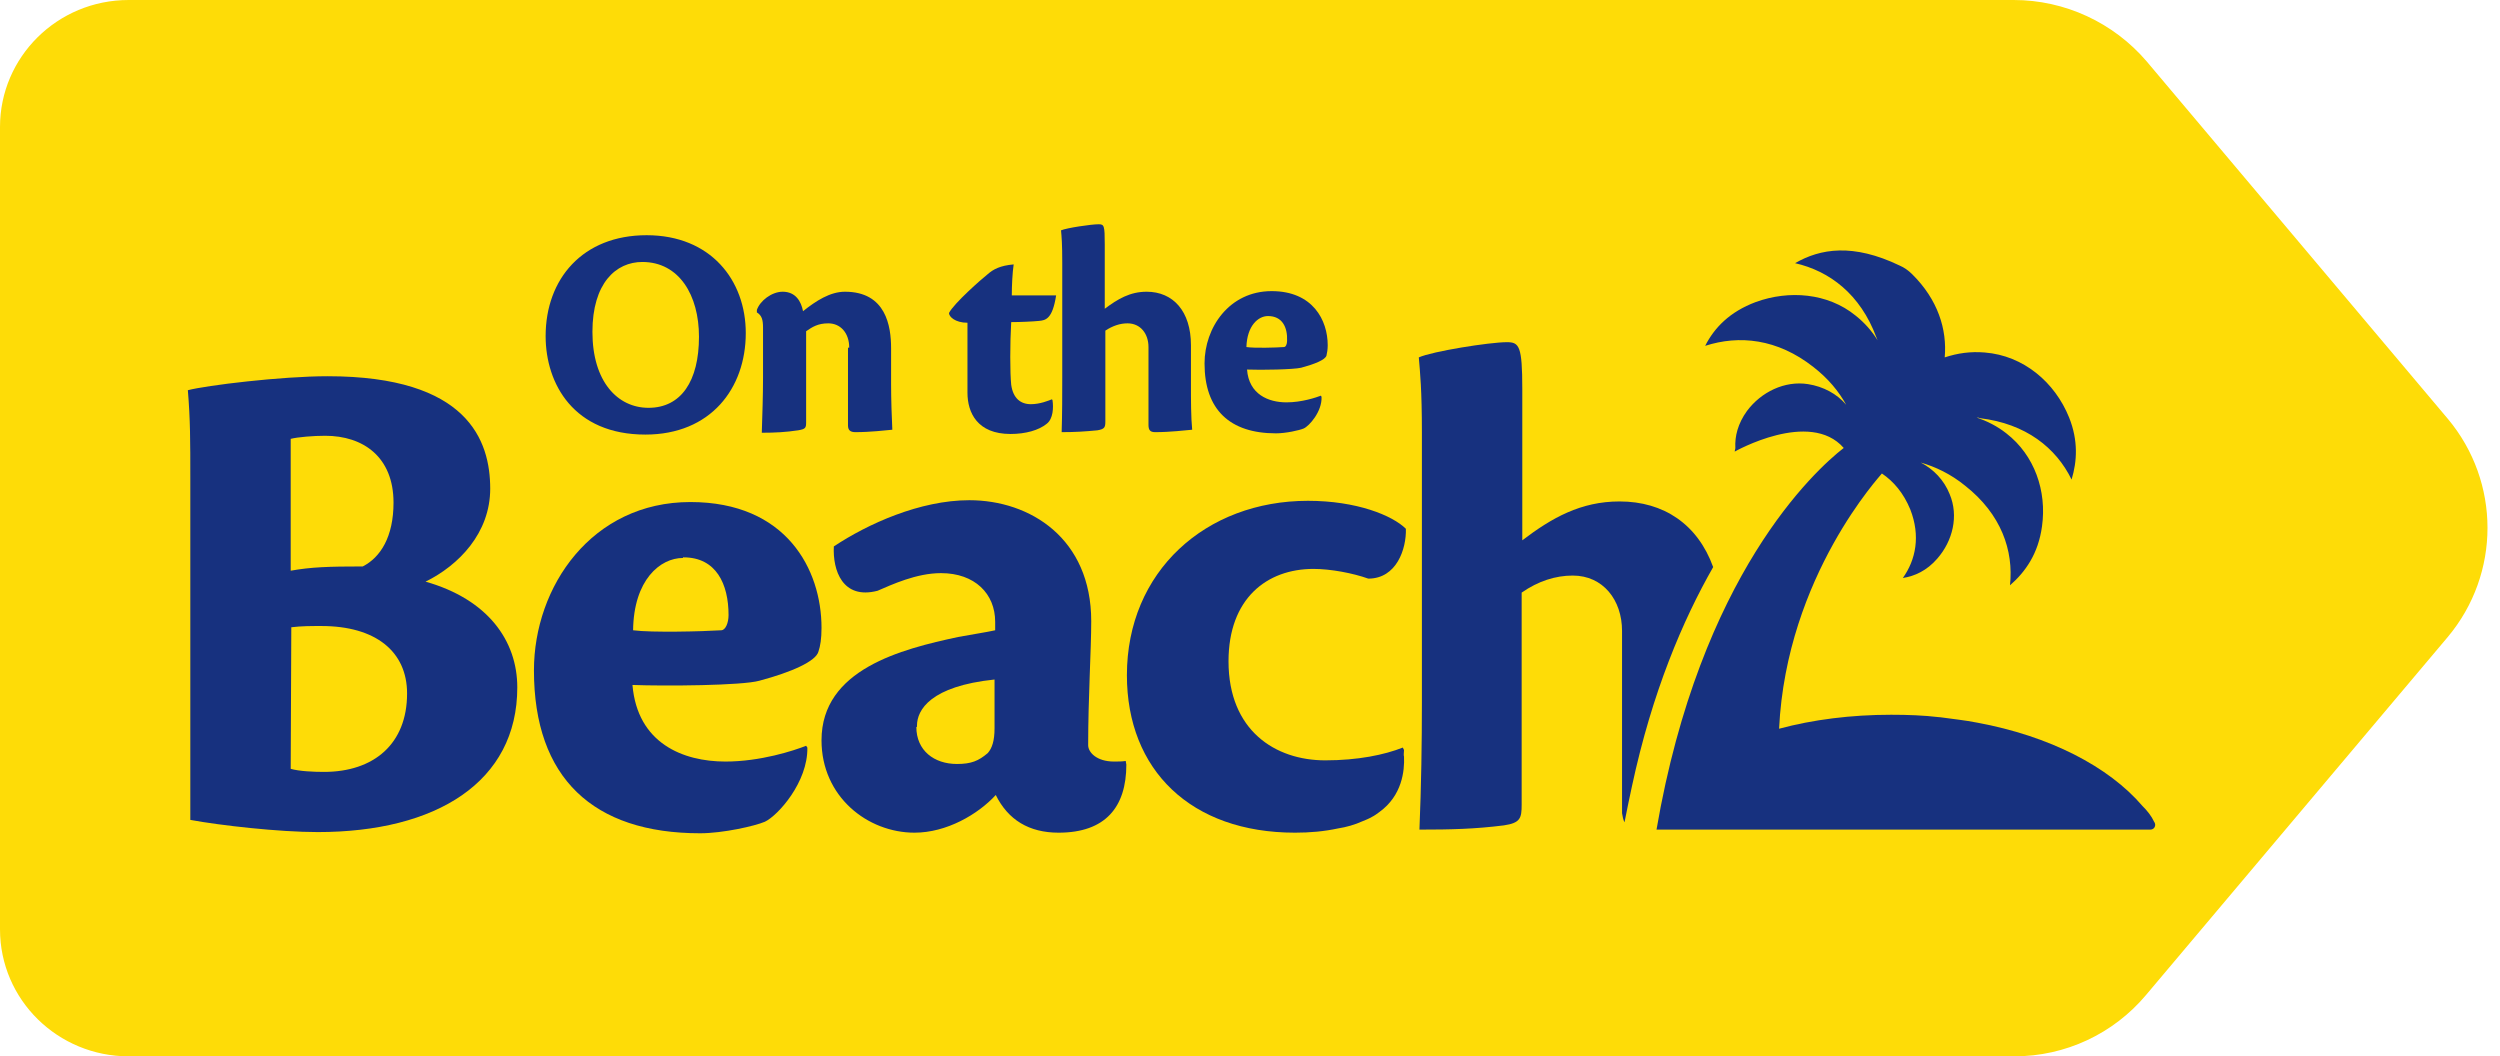 <svg width="71" height="30" viewBox="0 0 71 30" fill="none" xmlns="http://www.w3.org/2000/svg">
<path d="M57.205 30H3.655C1.644 30 0 28.395 0 26.392V3.608C0 1.623 1.626 0 3.655 0H57.188C58.639 0 60.021 0.639 60.965 1.743L69.517 11.893C71.021 13.688 71.021 16.295 69.517 18.09L60.948 28.257C60.021 29.361 58.657 30 57.205 30Z" fill="#FEDC07"/>
<path d="M5.405 13.602C5.405 12.514 5.405 11.928 5.335 11.082C5.86 10.944 7.993 10.685 9.305 10.685C13.292 10.685 13.922 12.514 13.922 13.878C13.922 15.138 13.03 16.053 12.086 16.519C13.852 17.02 14.691 18.193 14.691 19.522C14.691 22.215 12.383 23.631 9.025 23.631C7.923 23.631 6.244 23.441 5.405 23.285V13.602ZM8.256 16.208C8.833 16.105 9.322 16.087 10.302 16.087C10.809 15.829 11.176 15.242 11.176 14.275C11.176 12.98 10.319 12.376 9.235 12.376C8.903 12.376 8.465 12.411 8.256 12.463V16.208ZM8.256 21.835C8.5 21.904 8.903 21.922 9.2 21.922C10.617 21.922 11.561 21.128 11.561 19.695C11.561 18.504 10.669 17.779 9.13 17.779C8.815 17.779 8.57 17.779 8.273 17.814L8.256 21.835Z" fill="#17317F"/>
<path d="M22.929 21.231C22.947 22.215 22.09 23.165 21.723 23.337C21.443 23.458 20.533 23.665 19.886 23.665C16.843 23.665 15.164 22.094 15.164 19.039C15.164 16.657 16.808 14.258 19.607 14.258C22.335 14.258 23.331 16.174 23.331 17.831C23.331 18.142 23.297 18.349 23.244 18.504C23.174 18.78 22.475 19.091 21.565 19.333C21.076 19.471 18.889 19.488 17.962 19.453C18.102 21.11 19.397 21.628 20.603 21.628C21.6 21.628 22.544 21.318 22.894 21.18L22.929 21.231ZM19.397 15.846C18.75 15.846 17.997 16.467 17.98 17.9C18.505 17.969 19.939 17.934 20.481 17.9C20.603 17.9 20.691 17.693 20.691 17.468C20.691 16.588 20.341 15.829 19.414 15.829H19.397V15.846Z" fill="#17317F"/>
<path d="M31.988 21.715C31.988 22.923 31.393 23.648 30.064 23.648C29.225 23.648 28.63 23.285 28.28 22.578C27.773 23.13 26.881 23.648 25.972 23.648C24.643 23.648 23.331 22.63 23.331 21.024C23.331 19.005 25.604 18.435 27.213 18.09C27.581 18.021 28.035 17.952 28.263 17.9V17.658C28.263 16.864 27.686 16.277 26.724 16.277C26.024 16.277 25.325 16.605 24.922 16.778C23.925 17.037 23.646 16.191 23.681 15.518C24.643 14.879 26.129 14.206 27.528 14.206C29.259 14.206 30.991 15.293 30.991 17.641C30.991 18.47 30.904 19.799 30.904 21.162C30.904 21.369 31.148 21.628 31.638 21.628C31.743 21.628 31.883 21.628 31.97 21.611L31.988 21.715ZM26.024 20.644C26.024 21.318 26.531 21.697 27.178 21.697C27.581 21.697 27.791 21.611 28.053 21.387C28.175 21.249 28.245 21.041 28.245 20.679V19.298C26.426 19.488 26.042 20.161 26.042 20.61V20.644H26.024Z" fill="#17317F"/>
<path d="M18.364 6.68C20.183 6.68 21.18 7.957 21.18 9.459C21.18 11.03 20.183 12.342 18.329 12.342C16.301 12.342 15.496 10.909 15.496 9.545C15.496 7.923 16.546 6.68 18.364 6.68ZM18.242 7.44C17.49 7.44 16.825 8.044 16.825 9.425C16.825 10.84 17.542 11.582 18.417 11.582C19.344 11.582 19.851 10.823 19.851 9.563C19.851 8.389 19.291 7.44 18.242 7.44Z" fill="#17317F"/>
<path d="M24.118 9.873C24.118 9.459 23.873 9.183 23.523 9.183C23.226 9.183 23.069 9.287 22.894 9.407V11.996C22.894 12.152 22.876 12.186 22.667 12.221C22.317 12.273 22.02 12.29 21.635 12.29C21.652 11.755 21.67 11.22 21.67 10.736V9.304C21.67 9.079 21.635 8.959 21.495 8.872V8.803C21.582 8.544 21.915 8.285 22.229 8.285C22.597 8.285 22.754 8.562 22.806 8.838C23.174 8.544 23.576 8.285 23.996 8.285C25.167 8.285 25.307 9.269 25.307 9.891V10.909C25.307 11.341 25.325 11.858 25.342 12.204C25.15 12.221 24.73 12.273 24.293 12.273C24.153 12.273 24.083 12.221 24.083 12.083V9.873H24.118Z" fill="#17317F"/>
<path d="M29.89 11.358C29.924 11.582 29.907 11.893 29.732 12.031C29.505 12.221 29.12 12.325 28.7 12.325C27.756 12.325 27.476 11.72 27.476 11.151C27.476 10.788 27.476 9.994 27.476 9.166C27.126 9.166 26.951 8.993 26.951 8.89C27.091 8.613 27.878 7.923 28.053 7.785C28.211 7.647 28.403 7.543 28.788 7.509C28.753 7.75 28.735 8.113 28.735 8.389H29.994C29.89 9.062 29.697 9.097 29.505 9.114C29.347 9.131 28.963 9.148 28.718 9.148C28.683 9.77 28.683 10.581 28.718 10.926C28.77 11.306 28.98 11.479 29.277 11.479C29.54 11.479 29.785 11.375 29.872 11.341L29.89 11.358Z" fill="#17317F"/>
<path d="M31.375 8.769C31.742 8.493 32.092 8.285 32.564 8.285C33.316 8.285 33.823 8.838 33.823 9.804V10.944C33.823 11.341 33.823 11.858 33.858 12.204C33.648 12.221 33.246 12.273 32.809 12.273C32.669 12.273 32.617 12.221 32.617 12.066C32.617 11.341 32.617 10.581 32.617 9.856C32.617 9.476 32.389 9.183 32.022 9.183C31.812 9.183 31.602 9.252 31.392 9.39V11.962C31.392 12.135 31.375 12.186 31.165 12.221C30.815 12.255 30.535 12.273 30.151 12.273C30.168 11.738 30.168 11.22 30.168 10.719V7.457C30.168 6.922 30.151 6.732 30.133 6.542C30.291 6.473 30.99 6.369 31.2 6.369C31.358 6.369 31.375 6.404 31.375 6.939V8.769Z" fill="#17317F"/>
<path d="M37.532 11.272C37.55 11.686 37.182 12.1 37.025 12.169C36.903 12.221 36.518 12.307 36.238 12.307C34.926 12.307 34.209 11.634 34.209 10.322C34.209 9.304 34.909 8.268 36.115 8.268C37.287 8.268 37.707 9.097 37.707 9.804C37.707 9.925 37.689 10.029 37.672 10.098C37.637 10.219 37.34 10.339 36.955 10.443C36.745 10.495 35.818 10.512 35.416 10.495C35.468 11.203 36.028 11.427 36.535 11.427C36.972 11.427 37.375 11.289 37.515 11.237L37.532 11.272ZM36.011 8.976C35.731 8.976 35.416 9.252 35.398 9.856C35.626 9.891 36.238 9.873 36.465 9.856C36.518 9.856 36.553 9.77 36.553 9.684C36.57 9.287 36.413 8.976 36.011 8.976Z" fill="#17317F"/>
<path d="M39.874 21.3L39.839 21.231C39.315 21.438 38.563 21.594 37.636 21.594C36.219 21.594 34.89 20.748 34.89 18.78C34.89 17.002 35.974 16.157 37.303 16.157C37.793 16.157 38.423 16.277 38.86 16.433C39.664 16.433 39.944 15.587 39.927 15.017C39.542 14.637 38.528 14.223 37.146 14.223C34.243 14.223 32.004 16.226 32.004 19.177C32.004 21.87 33.823 23.648 36.779 23.648C37.199 23.648 37.601 23.613 38.003 23.527C38.23 23.492 38.475 23.424 38.703 23.32C38.79 23.285 38.877 23.251 38.965 23.199C39.035 23.165 39.105 23.113 39.175 23.061C39.822 22.595 39.892 21.887 39.874 21.49C39.857 21.438 39.874 21.369 39.874 21.3Z" fill="#17317F"/>
<path d="M60.844 22.888C59.882 21.766 58.203 20.903 56.157 20.524C55.807 20.454 55.457 20.42 55.09 20.368H55.072C54.635 20.316 54.181 20.299 53.708 20.299C52.572 20.299 51.487 20.437 50.526 20.696C50.735 16.346 53.446 13.464 53.446 13.447C53.778 13.671 54.058 13.999 54.251 14.465C54.548 15.224 54.408 15.898 54.041 16.415C54.373 16.364 54.723 16.208 55.02 15.863C55.457 15.363 55.632 14.655 55.37 14.033C55.212 13.636 54.915 13.326 54.548 13.136C54.968 13.257 55.405 13.464 55.807 13.792C56.839 14.603 57.189 15.639 57.084 16.622C57.521 16.243 57.888 15.725 57.993 14.948C58.133 13.947 57.783 12.929 56.979 12.307C56.717 12.1 56.437 11.962 56.139 11.858C56.174 11.858 56.192 11.858 56.227 11.876C57.538 12.031 58.395 12.722 58.833 13.619C58.99 13.101 59.025 12.514 58.763 11.858C58.36 10.857 57.468 10.098 56.367 10.011C55.965 9.977 55.597 10.029 55.23 10.15C55.3 9.356 55.038 8.51 54.303 7.785C54.198 7.681 54.076 7.595 53.953 7.543C52.624 6.904 51.697 7.06 50.98 7.474C51.96 7.698 52.834 8.354 53.289 9.58C53.306 9.614 53.306 9.632 53.324 9.666C53.166 9.407 52.956 9.166 52.694 8.959C51.907 8.32 50.805 8.234 49.861 8.579C49.126 8.855 48.689 9.304 48.427 9.822C49.389 9.511 50.473 9.614 51.505 10.426C51.925 10.754 52.222 11.116 52.432 11.496C52.169 11.185 51.785 10.978 51.347 10.909C50.683 10.806 50.018 11.133 49.616 11.669C49.354 12.031 49.266 12.393 49.284 12.722C49.284 12.756 49.266 12.79 49.266 12.825C49.266 12.825 51.4 11.617 52.362 12.722C51.54 13.36 48.287 16.329 47.045 23.561H48.812H50.508H56.034H61.071C61.194 23.561 61.246 23.424 61.176 23.337C61.106 23.182 60.984 23.026 60.844 22.888Z" fill="#17317F"/>
<path d="M46.136 23.354C46.206 22.992 46.276 22.664 46.346 22.336C46.923 19.643 47.797 17.606 48.654 16.105C48.217 14.896 47.255 14.241 45.996 14.241C44.894 14.241 44.072 14.707 43.233 15.345V11.047C43.233 9.822 43.145 9.718 42.795 9.718C42.306 9.718 40.679 9.977 40.294 10.15C40.33 10.581 40.382 11.064 40.382 12.29V19.937C40.382 21.093 40.364 22.319 40.312 23.561C41.221 23.561 41.886 23.544 42.708 23.441C43.18 23.372 43.215 23.234 43.215 22.854V16.83C43.687 16.502 44.177 16.346 44.667 16.346C45.524 16.346 46.066 17.037 46.066 17.917C46.066 19.643 46.066 21.369 46.066 23.096C46.083 23.199 46.101 23.285 46.136 23.354Z" fill="#17317F"/>
</svg>
